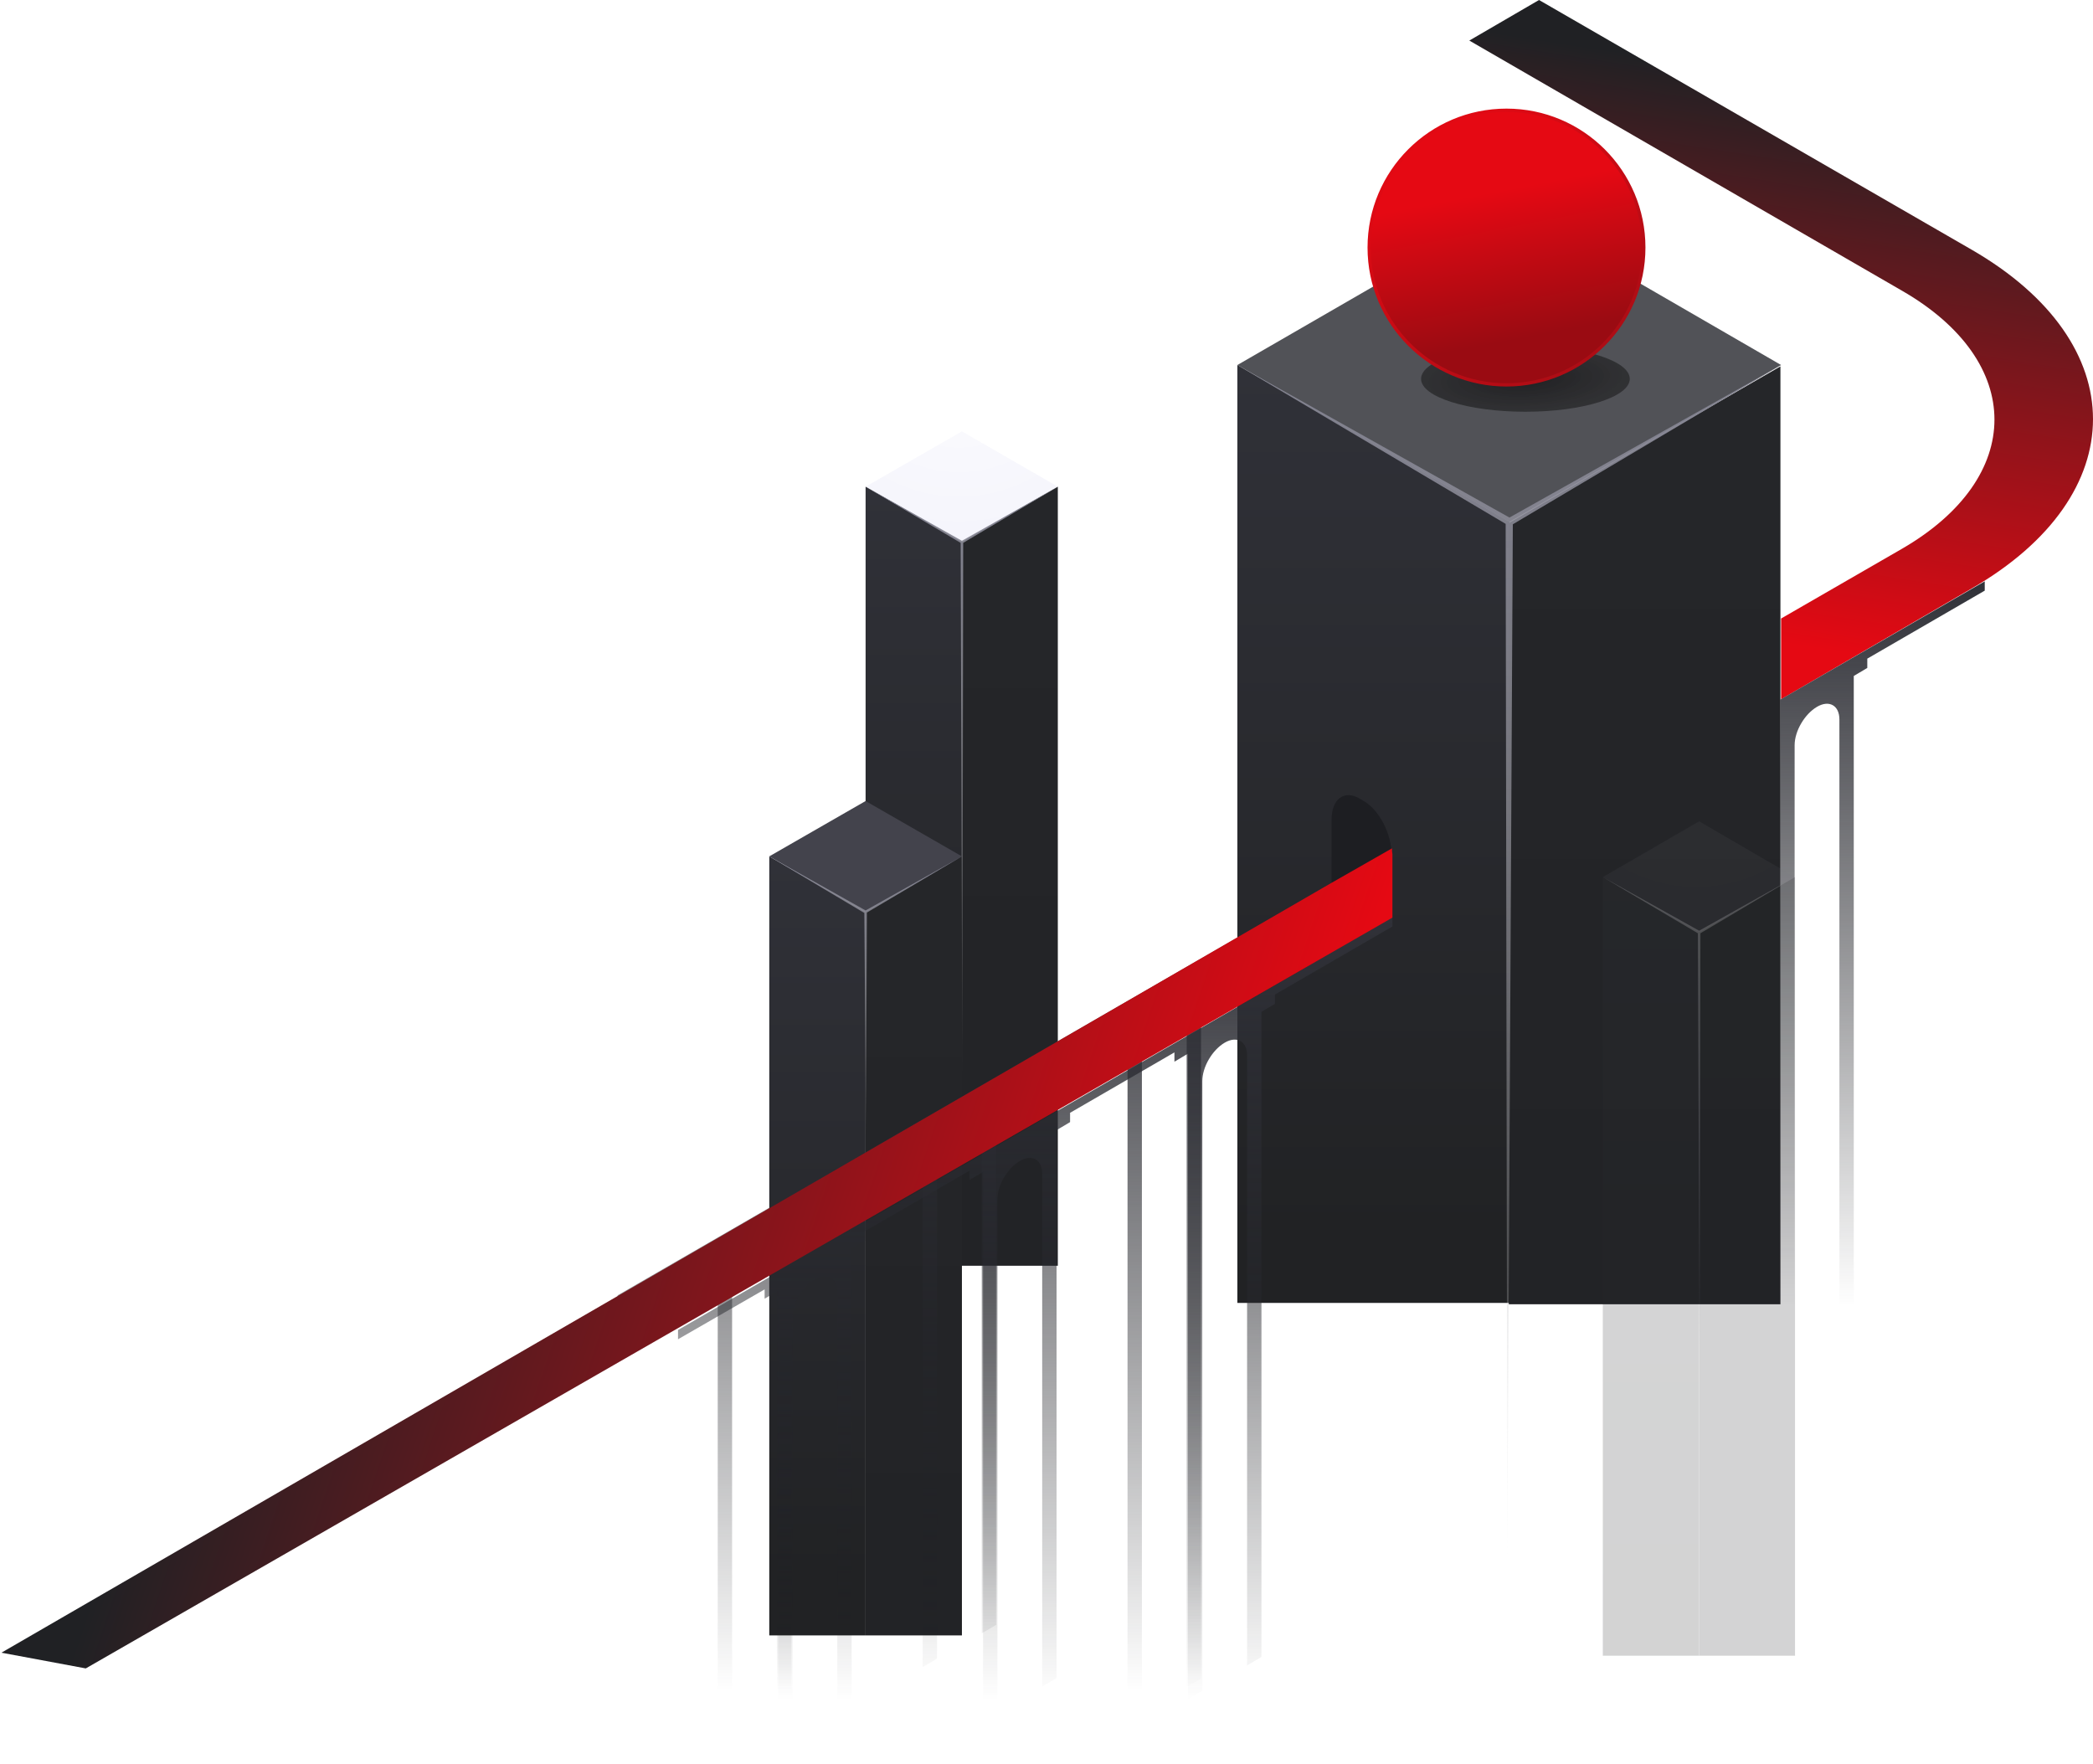 <svg width="732" height="617" viewBox="0 0 732 617" fill="none" xmlns="http://www.w3.org/2000/svg">
<path opacity="0.2" d="M336.419 189.57L369.96 170.214L336.419 150.858L302.731 170.214L336.419 189.57Z" fill="url(#paint0_radial)"/>
<path d="M336.419 442.676V189.57L302.731 170.214V442.676H336.419Z" fill="url(#paint1_linear)"/>
<path d="M336.42 442.676V189.57L369.96 170.214V442.676H336.42Z" fill="url(#paint2_linear)"/>
<path d="M302.732 571.962V319.004L269.043 299.5V571.962H302.732Z" fill="url(#paint3_linear)"/>
<path d="M302.731 571.962V319.004L336.42 299.5V571.962H302.731Z" fill="url(#paint4_linear)"/>
<path d="M302.732 319.004L336.42 299.501L302.732 280.145L269.044 299.501L302.732 319.004Z" fill="#43434C"/>
<path d="M622.918 244.536V216.314L665.176 191.935C708.321 166.964 708.321 126.479 665.176 101.656L513.874 14.184L538.254 0L689.556 87.324C746.146 119.978 746.146 173.17 689.556 205.824L622.918 244.536Z" fill="url(#paint5_linear)"/>
<path d="M527.911 182.478L432.756 127.661L527.911 72.696L622.917 127.661L527.911 182.478Z" fill="#515257"/>
<path d="M527.676 456.152V182.952L622.683 128.134V456.152H527.676Z" fill="url(#paint6_linear)"/>
<path d="M527.911 455.679V182.478L432.756 127.661V455.679H527.911Z" fill="url(#paint7_linear)"/>
<path d="M527.172 544.628L529.093 183.365L622.917 127.661L527.911 181.001L432.756 127.661L526.581 183.217L527.172 544.628Z" fill="url(#paint8_linear)"/>
<g opacity="0.2">
<path opacity="0.2" d="M594.254 326.097L627.795 306.741L594.254 287.237L560.566 306.741L594.254 326.097Z" fill="url(#paint9_radial)"/>
<path d="M594.254 579.055V326.097L560.565 306.741V579.055H594.254Z" fill="url(#paint10_linear)"/>
<path d="M594.254 579.055V326.097L627.794 306.741V579.055H594.254Z" fill="url(#paint11_linear)"/>
</g>
<path opacity="0.2" d="M594.401 470.5L593.81 326.393L560.565 306.741L594.254 325.506L627.794 306.741L594.697 326.393L594.401 470.5Z" fill="url(#paint12_linear)"/>
<path d="M622.623 244.683V251.184V476.955L627.647 474V260.641C627.647 255.617 631.193 249.707 635.478 247.195C639.763 244.683 643.309 246.752 643.309 251.628V465.135L648.332 462.18V236.409L653.061 233.601V230.351L694.137 206.562V203.312L622.623 244.683Z" fill="url(#paint13_linear)"/>
<path d="M486.834 320.926L465.705 308.81V286.646C465.705 279.406 470.138 276.156 475.457 279.258L476.935 280.145C482.402 283.248 486.687 291.67 486.687 298.91V320.926H486.834Z" fill="#1D1E22"/>
<path d="M465.854 308.81L215.999 453.019V456.27L246.289 438.835V442.085L251.017 439.278V613.777L256.041 610.822V448.882C256.041 443.858 259.587 437.948 263.872 435.436C268.157 432.924 271.703 434.993 271.703 439.869V602.105L276.727 599.15V424.65L281.455 421.843V418.592L317.95 397.463V400.714L322.679 397.906V583.044L327.702 580.089V407.51C327.702 402.487 331.248 396.576 335.533 394.065C339.818 391.553 343.364 393.621 343.364 398.497V571.224L348.388 568.269V383.278L353.116 380.471V377.22L389.612 356.091V359.342L394.34 356.535V601.661L399.364 598.706V366.139C399.364 361.115 402.91 355.205 407.195 352.693C411.48 350.181 415.026 352.25 415.026 357.126V589.989L420.05 587.034V341.907L424.778 339.1V335.849L465.854 312.06V308.81Z" fill="url(#paint14_linear)"/>
<path d="M486.835 320.925L237.128 465.134V468.385L267.418 450.95V454.2L272.146 451.393V616.436L277.17 613.481V460.849C277.17 455.826 280.716 449.916 285.001 447.404C289.286 444.892 292.832 446.96 292.832 451.836V604.616L297.856 601.661V436.618L302.584 433.81V430.56L339.08 409.43V412.681L343.808 409.874V601.661L348.831 598.706V419.478C348.831 414.454 352.378 408.544 356.663 406.032C360.947 403.52 364.494 405.589 364.494 410.465V589.84L369.517 586.885V395.246L374.245 392.439V389.188L410.741 368.059V371.31L415.469 368.502V594.273L420.493 591.318V378.106C420.493 373.083 424.039 367.172 428.324 364.661C432.609 362.149 436.155 364.217 436.155 369.093V582.452L441.179 579.497V353.874L445.907 351.067V347.816L486.983 324.028V320.925H486.835Z" fill="url(#paint15_linear)"/>
<path d="M486.834 296.693L465.853 308.661L0.5 578L30 583.5L486.982 320.925V298.761C486.834 298.023 486.834 297.432 486.834 296.693Z" fill="url(#paint16_linear)"/>
<path d="M537.663 132.98C537.663 133.127 537.367 133.275 536.924 133.275C536.481 133.275 536.185 133.127 536.185 132.98C536.185 132.832 536.481 132.684 536.924 132.684C537.367 132.684 537.663 132.832 537.663 132.98Z" fill="#27265F"/>
<path d="M537.367 132.98C537.367 133.127 537.072 133.275 536.776 133.275C536.481 133.275 536.185 133.127 536.185 132.98C536.185 132.832 536.481 132.684 536.776 132.684C537.22 132.684 537.367 132.832 537.367 132.98Z" fill="#25245E"/>
<path d="M537.219 132.979C537.219 133.127 537.072 133.127 536.924 133.127C536.776 133.127 536.628 132.979 536.628 132.979C536.628 132.832 536.776 132.832 536.924 132.832C537.072 132.832 537.219 132.832 537.219 132.979Z" fill="#24235C"/>
<path d="M537.072 132.979L536.924 133.127C536.776 133.127 536.776 133.127 536.776 132.979L536.924 132.832C537.072 132.832 537.072 132.979 537.072 132.979Z" fill="#22215B"/>
<g opacity="0.6" filter="url(#filter0_f)">
<ellipse cx="533.498" cy="132.5" rx="36.5" ry="11.5" fill="url(#paint17_radial)"/>
</g>
<g filter="url(#filter1_f)">
<path d="M526.876 134.605C553.397 134.605 574.897 113.105 574.897 86.584C574.897 60.063 553.397 38.563 526.876 38.563C500.355 38.563 478.856 60.063 478.856 86.584C478.856 113.105 500.355 134.605 526.876 134.605Z" fill="url(#paint18_linear)"/>
</g>
<path d="M526.876 134.605C553.397 134.605 574.897 113.105 574.897 86.584C574.897 60.063 553.397 38.563 526.876 38.563C500.355 38.563 478.856 60.063 478.856 86.584C478.856 113.105 500.355 134.605 526.876 134.605Z" fill="url(#paint19_linear)" stroke="url(#paint20_linear)" stroke-width="1.154"/>
<path d="M336.567 376.334L335.976 189.866L302.731 170.214L336.419 189.127L369.96 170.214L336.863 189.866L336.567 376.334Z" fill="url(#paint21_linear)"/>
<path d="M302.88 397.462L302.288 319.299L269.043 299.5L302.732 318.413L336.42 299.5L303.175 319.152L302.88 397.462Z" fill="url(#paint22_linear)"/>
<defs>
<filter id="filter0_f" x="488.998" y="113" width="89" height="39" filterUnits="userSpaceOnUse" color-interpolation-filters="sRGB">
<feFlood flood-opacity="0" result="BackgroundImageFix"/>
<feBlend mode="normal" in="SourceGraphic" in2="BackgroundImageFix" result="shape"/>
<feGaussianBlur stdDeviation="4" result="effect1_foregroundBlur"/>
</filter>
<filter id="filter1_f" x="465.003" y="24.711" width="123.746" height="123.746" filterUnits="userSpaceOnUse" color-interpolation-filters="sRGB">
<feFlood flood-opacity="0" result="BackgroundImageFix"/>
<feBlend mode="normal" in="SourceGraphic" in2="BackgroundImageFix" result="shape"/>
<feGaussianBlur stdDeviation="6.926" result="effect1_foregroundBlur"/>
</filter>
<radialGradient id="paint0_radial" cx="0" cy="0" r="1" gradientUnits="userSpaceOnUse" gradientTransform="translate(335.453 121.373) rotate(180) scale(63.504)">
<stop stop-color="#F3F3FF"/>
<stop offset="1" stop-color="#CECEEF"/>
</radialGradient>
<linearGradient id="paint1_linear" x1="319.575" y1="170.214" x2="319.575" y2="422.548" gradientUnits="userSpaceOnUse">
<stop stop-color="#303138"/>
<stop offset="1" stop-color="#212224"/>
</linearGradient>
<linearGradient id="paint2_linear" x1="353.126" y1="204.159" x2="353.126" y2="495.295" gradientUnits="userSpaceOnUse">
<stop stop-color="#252629"/>
<stop offset="1" stop-color="#212225"/>
</linearGradient>
<linearGradient id="paint3_linear" x1="285.887" y1="299.5" x2="285.887" y2="551.833" gradientUnits="userSpaceOnUse">
<stop stop-color="#303138"/>
<stop offset="1" stop-color="#212224"/>
</linearGradient>
<linearGradient id="paint4_linear" x1="319.511" y1="333.444" x2="319.511" y2="624.58" gradientUnits="userSpaceOnUse">
<stop stop-color="#252629"/>
<stop offset="1" stop-color="#212225"/>
</linearGradient>
<linearGradient id="paint5_linear" x1="654.079" y1="229.718" x2="684.049" y2="36.293" gradientUnits="userSpaceOnUse">
<stop stop-color="#E50913"/>
<stop offset="1" stop-color="#202124"/>
</linearGradient>
<linearGradient id="paint6_linear" x1="574.998" y1="169" x2="574.998" y2="519.5" gradientUnits="userSpaceOnUse">
<stop stop-color="#252629"/>
<stop offset="1" stop-color="#212225"/>
</linearGradient>
<linearGradient id="paint7_linear" x1="480.333" y1="127.661" x2="480.333" y2="431.447" gradientUnits="userSpaceOnUse">
<stop stop-color="#303138"/>
<stop offset="1" stop-color="#212224"/>
</linearGradient>
<linearGradient id="paint8_linear" x1="527.847" y1="544.676" x2="527.847" y2="127.624" gradientUnits="userSpaceOnUse">
<stop stop-color="#CFCFCF" stop-opacity="0.07"/>
<stop offset="1" stop-color="#80808E"/>
</linearGradient>
<radialGradient id="paint9_radial" cx="0" cy="0" r="1" gradientUnits="userSpaceOnUse" gradientTransform="translate(593.292 257.836) rotate(180) scale(63.504)">
<stop stop-color="#F3F3FF"/>
<stop offset="1" stop-color="#CECEEF"/>
</radialGradient>
<linearGradient id="paint10_linear" x1="577.41" y1="306.741" x2="577.41" y2="558.938" gradientUnits="userSpaceOnUse">
<stop stop-color="#303138"/>
<stop offset="1" stop-color="#212224"/>
</linearGradient>
<linearGradient id="paint11_linear" x1="610.96" y1="340.667" x2="610.96" y2="631.645" gradientUnits="userSpaceOnUse">
<stop stop-color="#252629"/>
<stop offset="1" stop-color="#212225"/>
</linearGradient>
<linearGradient id="paint12_linear" x1="594.202" y1="579.077" x2="594.202" y2="306.678" gradientUnits="userSpaceOnUse">
<stop stop-color="#161242"/>
<stop offset="0.331" stop-color="#6D6A88"/>
<stop offset="0.657" stop-color="#BBBAC8"/>
<stop offset="0.887" stop-color="#ECECF0"/>
<stop offset="1" stop-color="white"/>
</linearGradient>
<linearGradient id="paint13_linear" x1="658.38" y1="203.312" x2="658.38" y2="456.74" gradientUnits="userSpaceOnUse">
<stop stop-color="#303138"/>
<stop offset="1" stop-color="#1D1E22" stop-opacity="0"/>
</linearGradient>
<linearGradient id="paint14_linear" x1="340.926" y1="308.81" x2="340.926" y2="591.248" gradientUnits="userSpaceOnUse">
<stop stop-color="#303138"/>
<stop offset="1" stop-color="#1D1E22" stop-opacity="0"/>
</linearGradient>
<linearGradient id="paint15_linear" x1="362.056" y1="320.925" x2="362.056" y2="594.605" gradientUnits="userSpaceOnUse">
<stop stop-color="#303138"/>
<stop offset="1" stop-color="#1D1E22" stop-opacity="0"/>
</linearGradient>
<linearGradient id="paint16_linear" x1="487" y1="308.5" x2="153.567" y2="196.551" gradientUnits="userSpaceOnUse">
<stop stop-color="#E50913"/>
<stop offset="1" stop-color="#202124"/>
</linearGradient>
<radialGradient id="paint17_radial" cx="0" cy="0" r="1" gradientUnits="userSpaceOnUse" gradientTransform="translate(533.498 132.5) rotate(87.293) scale(108.681 344.676)">
<stop/>
<stop offset="1" stop-color="#C4C4C4" stop-opacity="0"/>
</radialGradient>
<linearGradient id="paint18_linear" x1="568.656" y1="111.396" x2="558.859" y2="60.204" gradientUnits="userSpaceOnUse">
<stop stop-color="#9A0B12"/>
<stop offset="1" stop-color="#E50913"/>
</linearGradient>
<linearGradient id="paint19_linear" x1="568.656" y1="111.396" x2="558.859" y2="60.204" gradientUnits="userSpaceOnUse">
<stop stop-color="#9A0B12"/>
<stop offset="1" stop-color="#E50913"/>
</linearGradient>
<linearGradient id="paint20_linear" x1="494.5" y1="54" x2="557.5" y2="135" gradientUnits="userSpaceOnUse">
<stop stop-color="#E10A14"/>
<stop offset="1" stop-color="#A80D15"/>
</linearGradient>
<linearGradient id="paint21_linear" x1="336.349" y1="376.358" x2="336.349" y2="170.196" gradientUnits="userSpaceOnUse">
<stop stop-color="#CFCFCF" stop-opacity="0.07"/>
<stop offset="1" stop-color="#80808E"/>
</linearGradient>
<linearGradient id="paint22_linear" x1="302.735" y1="397.473" x2="302.735" y2="299.491" gradientUnits="userSpaceOnUse">
<stop stop-color="#CFCFCF" stop-opacity="0.07"/>
<stop offset="1" stop-color="#80808E"/>
</linearGradient>
</defs>
</svg>
